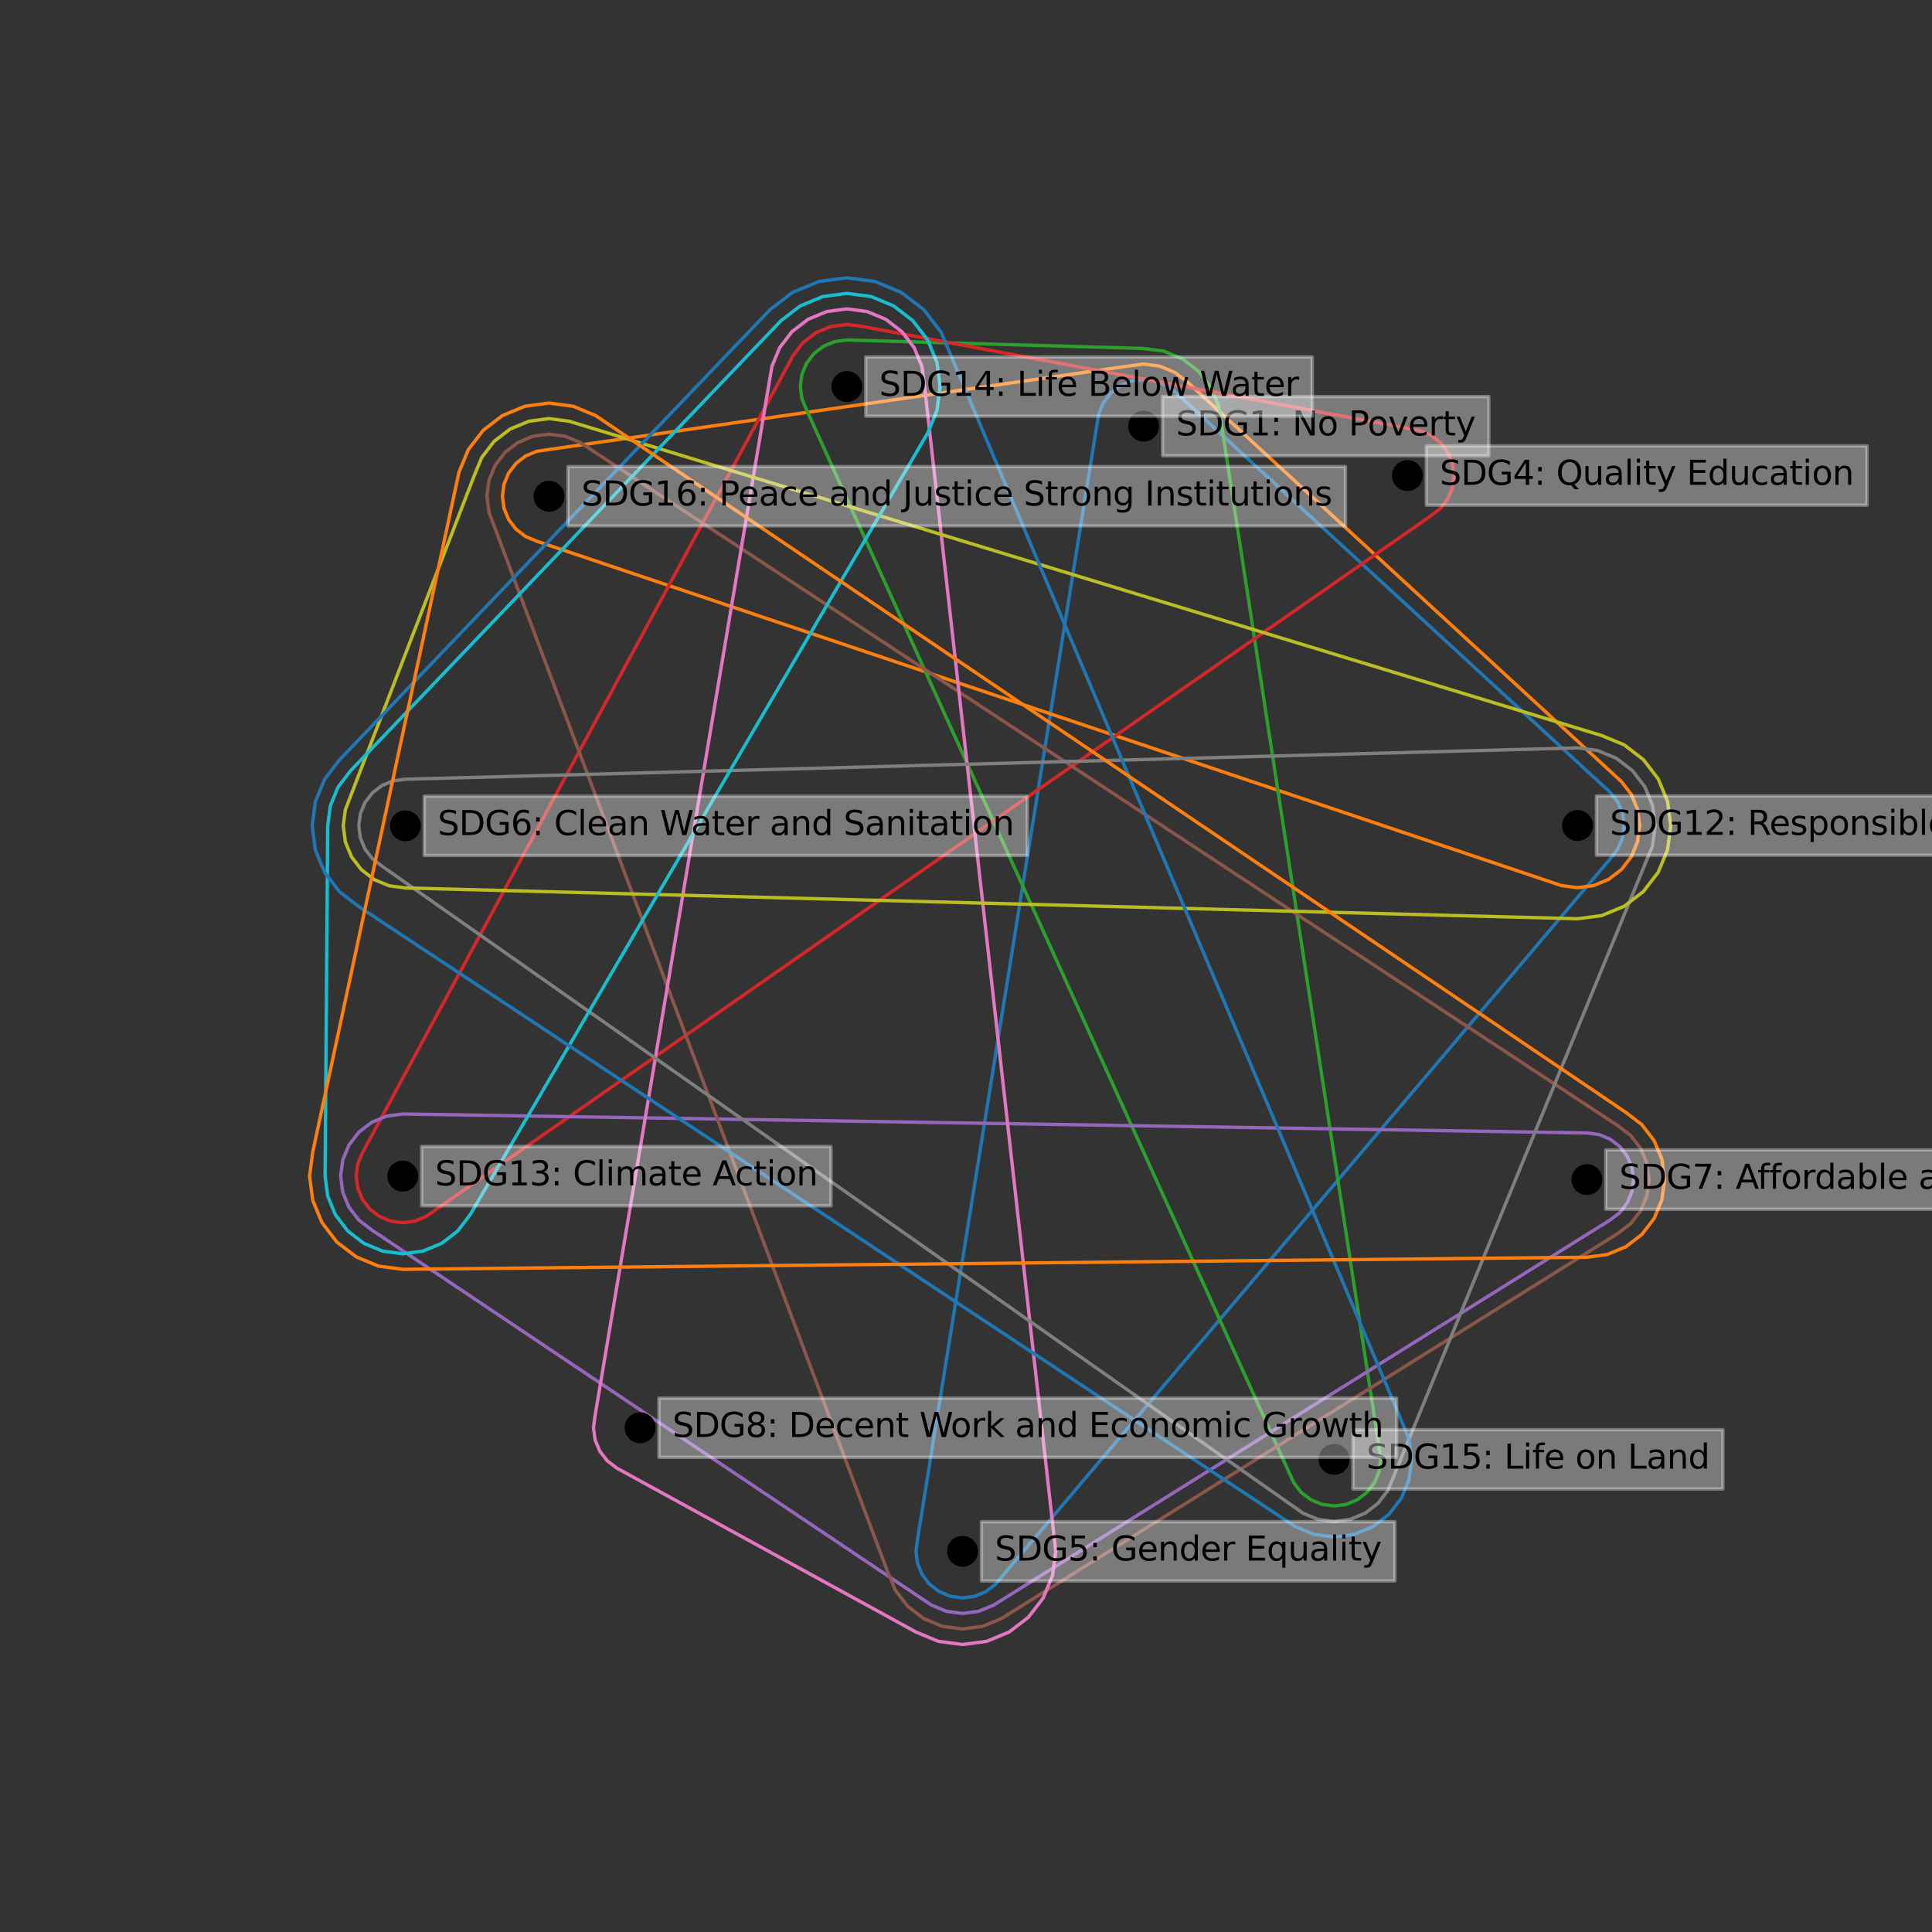 <?xml version="1.0" encoding="utf-8" standalone="no"?>
<!DOCTYPE svg PUBLIC "-//W3C//DTD SVG 1.1//EN"
  "http://www.w3.org/Graphics/SVG/1.1/DTD/svg11.dtd">
<svg xmlns:xlink="http://www.w3.org/1999/xlink" width="576pt" height="576pt" viewBox="0 0 576 576" xmlns="http://www.w3.org/2000/svg" version="1.1">
 <rect x="0" y="0" width="576" height="576" fill="#333333" stroke="none"/>
 <defs>
  <style type="text/css">*{stroke-linejoin: round; stroke-linecap: butt}</style>
 </defs>
 <g id="figure_1">
  <g id="patch_1">
   <path d="M 0 576 
L 576 576 
L 576 0 
L 0 0 
L 0 576 
z
" style="fill: none"/>
  </g>
  <g id="axes_1">
   <g id="PolyCollection_1">
    <path d="M 296.791 472.328 
L 480.147 255.956 
L 482.355 253.079 
L 483.743 249.728 
L 484.216 246.132 
L 483.743 242.536 
L 482.355 239.186 
L 480.147 236.309 
L 350.786 117.229 
L 347.908 115.021 
L 344.558 113.633 
L 340.962 113.16 
L 337.366 113.633 
L 334.016 115.021 
L 331.138 117.229 
L 328.93 120.106 
L 327.543 123.457 
L 273.548 458.909 
L 273.074 462.504 
L 273.548 466.1 
L 274.936 469.451 
L 277.143 472.328 
L 280.021 474.536 
L 283.371 475.924 
L 286.967 476.397 
L 290.563 475.924 
L 293.913 474.536 
L 296.791 472.328 
z
" clip-path="url(#p74430fd96c)" style="fill: none; stroke: #1f77b4"/>
    <path d="M 160.088 161.373 
L 465.529 264.025 
L 470.324 264.656 
L 475.118 264.025 
L 479.585 262.174 
L 483.422 259.23 
L 486.366 255.394 
L 488.216 250.926 
L 488.847 246.132 
L 488.216 241.338 
L 486.366 236.87 
L 483.422 233.034 
L 354.06 113.954 
L 350.224 111.01 
L 345.756 109.16 
L 340.962 108.529 
L 336.168 109.16 
L 160.088 134.534 
L 156.737 135.922 
L 153.86 138.13 
L 151.652 141.007 
L 150.264 144.358 
L 149.791 147.954 
L 150.264 151.55 
L 151.652 154.9 
L 153.86 157.777 
L 156.737 159.985 
L 160.088 161.373 
z
" clip-path="url(#p74430fd96c)" style="fill: none; stroke: #ff7f0e"/>
    <path d="M 363.328 121.06 
L 361.014 115.475 
L 357.335 110.68 
L 352.539 107 
L 346.955 104.687 
L 340.962 103.898 
L 252.495 101.354 
L 248.899 101.827 
L 245.549 103.215 
L 242.671 105.423 
L 240.464 108.3 
L 239.076 111.651 
L 238.602 115.247 
L 239.076 118.842 
L 240.464 122.193 
L 385.709 442.038 
L 387.916 444.915 
L 390.794 447.123 
L 394.144 448.511 
L 397.74 448.984 
L 401.336 448.511 
L 404.686 447.123 
L 407.564 444.915 
L 409.772 442.038 
L 411.159 438.687 
L 411.633 435.091 
L 411.159 431.496 
L 363.328 121.06 
z
" clip-path="url(#p74430fd96c)" style="fill: none; stroke: #2ca02c"/>
    <path d="M 127.023 362.677 
L 426.544 153.806 
L 429.422 151.599 
L 431.63 148.721 
L 433.017 145.371 
L 433.491 141.775 
L 433.017 138.179 
L 431.63 134.829 
L 429.422 131.951 
L 426.544 129.743 
L 423.194 128.356 
L 257.289 97.354 
L 252.495 96.723 
L 247.701 97.354 
L 243.233 99.205 
L 239.397 102.148 
L 236.453 105.985 
L 108.045 343.699 
L 106.657 347.049 
L 106.184 350.645 
L 106.657 354.241 
L 108.045 357.591 
L 110.253 360.469 
L 113.13 362.677 
L 116.481 364.064 
L 120.076 364.538 
L 123.672 364.064 
L 127.023 362.677 
z
" clip-path="url(#p74430fd96c)" style="fill: none; stroke: #d62728"/>
    <path d="M 473.117 337.779 
L 120.076 332.121 
L 115.282 332.753 
L 110.815 334.603 
L 106.978 337.547 
L 104.034 341.383 
L 102.184 345.851 
L 101.553 350.645 
L 102.184 355.439 
L 104.034 359.907 
L 106.978 363.743 
L 110.815 366.687 
L 277.705 478.546 
L 282.173 480.397 
L 286.967 481.028 
L 291.761 480.397 
L 296.229 478.546 
L 480.063 363.704 
L 482.941 361.496 
L 485.149 358.619 
L 486.536 355.268 
L 487.01 351.672 
L 486.536 348.076 
L 485.149 344.726 
L 482.941 341.849 
L 480.063 339.641 
L 476.713 338.253 
L 473.117 337.779 
z
" clip-path="url(#p74430fd96c)" style="fill: none; stroke: #9467bd"/>
    <path d="M 482.379 335.63 
L 172.945 131.912 
L 168.478 130.061 
L 163.684 129.43 
L 158.889 130.061 
L 154.422 131.912 
L 150.585 134.856 
L 147.642 138.692 
L 145.791 143.16 
L 145.16 147.954 
L 145.791 152.748 
L 264.601 468.497 
L 266.915 474.082 
L 270.594 478.877 
L 275.39 482.557 
L 280.974 484.87 
L 286.967 485.659 
L 292.96 484.87 
L 298.544 482.557 
L 482.379 367.714 
L 486.215 364.77 
L 489.159 360.934 
L 491.01 356.466 
L 491.641 351.672 
L 491.01 346.878 
L 489.159 342.41 
L 486.215 338.574 
L 482.379 335.63 
z
" clip-path="url(#p74430fd96c)" style="fill: none; stroke: #8c564b"/>
    <path d="M 177.413 422.067 
L 176.94 425.662 
L 177.413 429.258 
L 178.801 432.609 
L 181.009 435.486 
L 183.886 437.694 
L 273.074 486.567 
L 279.776 489.343 
L 286.967 490.29 
L 294.159 489.343 
L 300.86 486.567 
L 306.614 482.152 
L 311.03 476.397 
L 313.806 469.696 
L 314.753 462.504 
L 275.65 115.247 
L 274.861 109.254 
L 272.547 103.669 
L 268.868 98.874 
L 264.072 95.194 
L 258.488 92.881 
L 252.495 92.092 
L 246.502 92.881 
L 240.918 95.194 
L 236.122 98.874 
L 232.443 103.669 
L 230.129 109.254 
L 177.413 422.067 
z
" clip-path="url(#p74430fd96c)" style="fill: none; stroke: #e377c2"/>
    <path d="M 470.324 222.978 
L 120.855 232.312 
L 117.26 232.785 
L 113.909 234.173 
L 111.032 236.381 
L 108.824 239.258 
L 107.436 242.609 
L 106.963 246.205 
L 107.436 249.8 
L 108.824 253.151 
L 111.032 256.028 
L 113.909 258.236 
L 388.478 451.133 
L 392.946 452.984 
L 397.74 453.615 
L 402.534 452.984 
L 407.002 451.133 
L 410.838 448.189 
L 413.782 444.353 
L 415.633 439.886 
L 492.689 252.125 
L 493.478 246.132 
L 492.689 240.139 
L 490.376 234.555 
L 486.696 229.759 
L 481.901 226.08 
L 476.316 223.767 
L 470.324 222.978 
z
" clip-path="url(#p74430fd96c)" style="fill: none; stroke: #7f7f7f"/>
    <path d="M 120.855 264.728 
L 470.324 273.918 
L 477.515 272.971 
L 484.216 270.195 
L 489.971 265.779 
L 494.387 260.025 
L 497.162 253.324 
L 498.109 246.132 
L 497.162 238.941 
L 494.387 232.239 
L 489.971 226.485 
L 484.216 222.069 
L 477.515 219.293 
L 169.676 125.588 
L 163.684 124.799 
L 157.691 125.588 
L 152.106 127.901 
L 147.311 131.581 
L 143.631 136.377 
L 141.318 141.961 
L 102.963 241.41 
L 102.332 246.205 
L 102.963 250.999 
L 104.813 255.467 
L 107.757 259.303 
L 111.593 262.247 
L 116.061 264.097 
L 120.855 264.728 
z
" clip-path="url(#p74430fd96c)" style="fill: none; stroke: #bcbd22"/>
    <path d="M 97.701 246.205 
L 96.922 350.645 
L 97.711 356.638 
L 100.024 362.222 
L 103.704 367.018 
L 108.499 370.698 
L 114.084 373.011 
L 120.076 373.8 
L 126.069 373.011 
L 131.654 370.698 
L 136.449 367.018 
L 140.129 362.222 
L 276.558 129.139 
L 279.334 122.438 
L 280.28 115.247 
L 279.334 108.055 
L 276.558 101.354 
L 272.142 95.599 
L 266.388 91.184 
L 259.686 88.408 
L 252.495 87.461 
L 245.304 88.408 
L 238.602 91.184 
L 232.848 95.599 
L 104.483 229.832 
L 100.803 234.627 
L 98.49 240.212 
L 97.701 246.205 
z
" clip-path="url(#p74430fd96c)" style="fill: none; stroke: #17becf"/>
    <path d="M 106.963 270.268 
L 386.163 455.144 
L 391.747 457.457 
L 397.74 458.246 
L 403.733 457.457 
L 409.317 455.144 
L 414.113 451.464 
L 417.793 446.669 
L 420.106 441.084 
L 420.895 435.091 
L 420.106 429.098 
L 417.793 423.514 
L 280.568 99.038 
L 275.417 92.325 
L 268.703 87.173 
L 260.885 83.935 
L 252.495 82.83 
L 244.105 83.935 
L 236.287 87.173 
L 229.573 92.325 
L 101.208 226.557 
L 96.792 232.312 
L 94.017 239.013 
L 93.07 246.205 
L 94.017 253.396 
L 96.792 260.098 
L 101.208 265.852 
L 106.963 270.268 
z
" clip-path="url(#p74430fd96c)" style="fill: none; stroke: #1f77b4"/>
    <path d="M 120.076 378.431 
L 473.117 374.827 
L 479.11 374.038 
L 484.694 371.725 
L 489.49 368.045 
L 493.17 363.249 
L 495.483 357.665 
L 496.272 351.672 
L 495.483 345.679 
L 493.17 340.095 
L 489.49 335.299 
L 484.694 331.62 
L 177.576 123.891 
L 170.875 121.115 
L 163.684 120.168 
L 156.492 121.115 
L 149.791 123.891 
L 144.036 128.307 
L 139.621 134.061 
L 136.845 140.762 
L 93.238 343.454 
L 92.291 350.645 
L 93.238 357.837 
L 96.013 364.538 
L 100.429 370.292 
L 106.184 374.708 
L 112.885 377.484 
L 120.076 378.431 
z
" clip-path="url(#p74430fd96c)" style="fill: none; stroke: #ff7f0e"/>
   </g>
   <g id="PolyCollection_2">
    <path d="M 345.593 127.052 
L 345.435 125.854 
L 344.972 124.737 
L 344.236 123.778 
L 343.277 123.042 
L 342.16 122.579 
L 340.962 122.421 
L 339.763 122.579 
L 338.646 123.042 
L 337.687 123.778 
L 336.951 124.737 
L 336.489 125.854 
L 336.331 127.052 
L 336.489 128.251 
L 336.951 129.368 
L 337.687 130.327 
L 338.646 131.063 
L 339.763 131.526 
L 340.962 131.683 
L 342.16 131.526 
L 343.277 131.063 
L 344.236 130.327 
L 344.972 129.368 
L 345.435 128.251 
z
" clip-path="url(#p74430fd96c)"/>
    <path d="M 291.598 462.504 
L 291.44 461.306 
L 290.978 460.189 
L 290.242 459.23 
L 289.283 458.494 
L 288.166 458.031 
L 286.967 457.873 
L 285.769 458.031 
L 284.652 458.494 
L 283.693 459.23 
L 282.957 460.189 
L 282.494 461.306 
L 282.336 462.504 
L 282.494 463.703 
L 282.957 464.82 
L 283.693 465.779 
L 284.652 466.515 
L 285.769 466.977 
L 286.967 467.135 
L 288.166 466.977 
L 289.283 466.515 
L 290.242 465.779 
L 290.978 464.82 
L 291.44 463.703 
z
" clip-path="url(#p74430fd96c)"/>
    <path d="M 474.955 246.132 
L 474.797 244.934 
L 474.334 243.817 
L 473.598 242.858 
L 472.639 242.122 
L 471.522 241.659 
L 470.324 241.501 
L 469.125 241.659 
L 468.008 242.122 
L 467.049 242.858 
L 466.313 243.817 
L 465.85 244.934 
L 465.693 246.132 
L 465.85 247.331 
L 466.313 248.448 
L 467.049 249.407 
L 468.008 250.143 
L 469.125 250.605 
L 470.324 250.763 
L 471.522 250.605 
L 472.639 250.143 
L 473.598 249.407 
L 474.334 248.448 
L 474.797 247.331 
z
" clip-path="url(#p74430fd96c)"/>
    <path d="M 168.314 147.954 
L 168.157 146.755 
L 167.694 145.638 
L 166.958 144.679 
L 165.999 143.943 
L 164.882 143.481 
L 163.684 143.323 
L 162.485 143.481 
L 161.368 143.943 
L 160.409 144.679 
L 159.673 145.638 
L 159.21 146.755 
L 159.053 147.954 
L 159.21 149.152 
L 159.673 150.269 
L 160.409 151.228 
L 161.368 151.964 
L 162.485 152.427 
L 163.684 152.585 
L 164.882 152.427 
L 165.999 151.964 
L 166.958 151.228 
L 167.694 150.269 
L 168.157 149.152 
z
" clip-path="url(#p74430fd96c)"/>
    <path d="M 257.126 115.247 
L 256.968 114.048 
L 256.505 112.931 
L 255.77 111.972 
L 254.81 111.236 
L 253.694 110.773 
L 252.495 110.616 
L 251.296 110.773 
L 250.18 111.236 
L 249.22 111.972 
L 248.484 112.931 
L 248.022 114.048 
L 247.864 115.247 
L 248.022 116.445 
L 248.484 117.562 
L 249.22 118.521 
L 250.18 119.257 
L 251.296 119.72 
L 252.495 119.878 
L 253.694 119.72 
L 254.81 119.257 
L 255.77 118.521 
L 256.505 117.562 
L 256.968 116.445 
z
" clip-path="url(#p74430fd96c)"/>
    <path d="M 402.371 435.091 
L 402.213 433.893 
L 401.751 432.776 
L 401.015 431.817 
L 400.056 431.081 
L 398.939 430.618 
L 397.74 430.46 
L 396.542 430.618 
L 395.425 431.081 
L 394.466 431.817 
L 393.73 432.776 
L 393.267 433.893 
L 393.109 435.091 
L 393.267 436.29 
L 393.73 437.407 
L 394.466 438.366 
L 395.425 439.102 
L 396.542 439.564 
L 397.74 439.722 
L 398.939 439.564 
L 400.056 439.102 
L 401.015 438.366 
L 401.751 437.407 
L 402.213 436.29 
z
" clip-path="url(#p74430fd96c)"/>
    <path d="M 424.229 141.775 
L 424.071 140.576 
L 423.609 139.459 
L 422.873 138.5 
L 421.914 137.764 
L 420.797 137.302 
L 419.598 137.144 
L 418.4 137.302 
L 417.283 137.764 
L 416.324 138.5 
L 415.588 139.459 
L 415.125 140.576 
L 414.967 141.775 
L 415.125 142.973 
L 415.588 144.09 
L 416.324 145.049 
L 417.283 145.785 
L 418.4 146.248 
L 419.598 146.406 
L 420.797 146.248 
L 421.914 145.785 
L 422.873 145.049 
L 423.609 144.09 
L 424.071 142.973 
z
" clip-path="url(#p74430fd96c)"/>
    <path d="M 124.707 350.645 
L 124.55 349.447 
L 124.087 348.33 
L 123.351 347.371 
L 122.392 346.635 
L 121.275 346.172 
L 120.076 346.014 
L 118.878 346.172 
L 117.761 346.635 
L 116.802 347.371 
L 116.066 348.33 
L 115.603 349.447 
L 115.445 350.645 
L 115.603 351.844 
L 116.066 352.961 
L 116.802 353.92 
L 117.761 354.656 
L 118.878 355.118 
L 120.076 355.276 
L 121.275 355.118 
L 122.392 354.656 
L 123.351 353.92 
L 124.087 352.961 
L 124.55 351.844 
z
" clip-path="url(#p74430fd96c)"/>
    <path d="M 477.748 351.672 
L 477.59 350.474 
L 477.128 349.357 
L 476.392 348.398 
L 475.433 347.662 
L 474.316 347.199 
L 473.117 347.041 
L 471.919 347.199 
L 470.802 347.662 
L 469.843 348.398 
L 469.107 349.357 
L 468.644 350.474 
L 468.486 351.672 
L 468.644 352.871 
L 469.107 353.988 
L 469.843 354.947 
L 470.802 355.683 
L 471.919 356.145 
L 473.117 356.303 
L 474.316 356.145 
L 475.433 355.683 
L 476.392 354.947 
L 477.128 353.988 
L 477.59 352.871 
z
" clip-path="url(#p74430fd96c)"/>
    <path d="M 195.463 425.662 
L 195.306 424.464 
L 194.843 423.347 
L 194.107 422.388 
L 193.148 421.652 
L 192.031 421.189 
L 190.833 421.031 
L 189.634 421.189 
L 188.517 421.652 
L 187.558 422.388 
L 186.822 423.347 
L 186.359 424.464 
L 186.202 425.662 
L 186.359 426.861 
L 186.822 427.978 
L 187.558 428.937 
L 188.517 429.673 
L 189.634 430.135 
L 190.833 430.293 
L 192.031 430.135 
L 193.148 429.673 
L 194.107 428.937 
L 194.843 427.978 
L 195.306 426.861 
z
" clip-path="url(#p74430fd96c)"/>
    <path d="M 125.486 246.205 
L 125.328 245.006 
L 124.866 243.889 
L 124.13 242.93 
L 123.171 242.194 
L 122.054 241.732 
L 120.855 241.574 
L 119.657 241.732 
L 118.54 242.194 
L 117.581 242.93 
L 116.845 243.889 
L 116.382 245.006 
L 116.224 246.205 
L 116.382 247.403 
L 116.845 248.52 
L 117.581 249.479 
L 118.54 250.215 
L 119.657 250.678 
L 120.855 250.836 
L 122.054 250.678 
L 123.171 250.215 
L 124.13 249.479 
L 124.866 248.52 
L 125.328 247.403 
z
" clip-path="url(#p74430fd96c)"/>
   </g>
   <g id="text_1">
    <g id="patch_2">
     <path d="M 346.593 135.891 
L 443.885 135.891 
L 443.885 118.213 
L 346.593 118.213 
z
" style="fill: #ffffff; fill-opacity: 0.35; stroke: #ffffff; stroke-opacity: 0.35; stroke-linejoin: miter"/>
    </g>
    <!-- SDG1: No Poverty -->
    <g transform="translate(350.593 129.812)scale(0.1 -0.1)">
     <defs>
      <path id="DejaVuSans-53" d="M 3425 4513 
L 3425 3897 
Q 3066 4069 2747 4153 
Q 2428 4238 2131 4238 
Q 1616 4238 1336 4038 
Q 1056 3838 1056 3469 
Q 1056 3159 1242 3001 
Q 1428 2844 1947 2747 
L 2328 2669 
Q 3034 2534 3370 2195 
Q 3706 1856 3706 1288 
Q 3706 609 3251 259 
Q 2797 -91 1919 -91 
Q 1588 -91 1214 -16 
Q 841 59 441 206 
L 441 856 
Q 825 641 1194 531 
Q 1563 422 1919 422 
Q 2459 422 2753 634 
Q 3047 847 3047 1241 
Q 3047 1584 2836 1778 
Q 2625 1972 2144 2069 
L 1759 2144 
Q 1053 2284 737 2584 
Q 422 2884 422 3419 
Q 422 4038 858 4394 
Q 1294 4750 2059 4750 
Q 2388 4750 2728 4690 
Q 3069 4631 3425 4513 
z
" transform="scale(0.016)"/>
      <path id="DejaVuSans-44" d="M 1259 4147 
L 1259 519 
L 2022 519 
Q 2988 519 3436 956 
Q 3884 1394 3884 2338 
Q 3884 3275 3436 3711 
Q 2988 4147 2022 4147 
L 1259 4147 
z
M 628 4666 
L 1925 4666 
Q 3281 4666 3915 4102 
Q 4550 3538 4550 2338 
Q 4550 1131 3912 565 
Q 3275 0 1925 0 
L 628 0 
L 628 4666 
z
" transform="scale(0.016)"/>
      <path id="DejaVuSans-47" d="M 3809 666 
L 3809 1919 
L 2778 1919 
L 2778 2438 
L 4434 2438 
L 4434 434 
Q 4069 175 3628 42 
Q 3188 -91 2688 -91 
Q 1594 -91 976 548 
Q 359 1188 359 2328 
Q 359 3472 976 4111 
Q 1594 4750 2688 4750 
Q 3144 4750 3555 4637 
Q 3966 4525 4313 4306 
L 4313 3634 
Q 3963 3931 3569 4081 
Q 3175 4231 2741 4231 
Q 1884 4231 1454 3753 
Q 1025 3275 1025 2328 
Q 1025 1384 1454 906 
Q 1884 428 2741 428 
Q 3075 428 3337 486 
Q 3600 544 3809 666 
z
" transform="scale(0.016)"/>
      <path id="DejaVuSans-31" d="M 794 531 
L 1825 531 
L 1825 4091 
L 703 3866 
L 703 4441 
L 1819 4666 
L 2450 4666 
L 2450 531 
L 3481 531 
L 3481 0 
L 794 0 
L 794 531 
z
" transform="scale(0.016)"/>
      <path id="DejaVuSans-3a" d="M 750 794 
L 1409 794 
L 1409 0 
L 750 0 
L 750 794 
z
M 750 3309 
L 1409 3309 
L 1409 2516 
L 750 2516 
L 750 3309 
z
" transform="scale(0.016)"/>
      <path id="DejaVuSans-20" transform="scale(0.016)"/>
      <path id="DejaVuSans-4e" d="M 628 4666 
L 1478 4666 
L 3547 763 
L 3547 4666 
L 4159 4666 
L 4159 0 
L 3309 0 
L 1241 3903 
L 1241 0 
L 628 0 
L 628 4666 
z
" transform="scale(0.016)"/>
      <path id="DejaVuSans-6f" d="M 1959 3097 
Q 1497 3097 1228 2736 
Q 959 2375 959 1747 
Q 959 1119 1226 758 
Q 1494 397 1959 397 
Q 2419 397 2687 759 
Q 2956 1122 2956 1747 
Q 2956 2369 2687 2733 
Q 2419 3097 1959 3097 
z
M 1959 3584 
Q 2709 3584 3137 3096 
Q 3566 2609 3566 1747 
Q 3566 888 3137 398 
Q 2709 -91 1959 -91 
Q 1206 -91 779 398 
Q 353 888 353 1747 
Q 353 2609 779 3096 
Q 1206 3584 1959 3584 
z
" transform="scale(0.016)"/>
      <path id="DejaVuSans-50" d="M 1259 4147 
L 1259 2394 
L 2053 2394 
Q 2494 2394 2734 2622 
Q 2975 2850 2975 3272 
Q 2975 3691 2734 3919 
Q 2494 4147 2053 4147 
L 1259 4147 
z
M 628 4666 
L 2053 4666 
Q 2838 4666 3239 4311 
Q 3641 3956 3641 3272 
Q 3641 2581 3239 2228 
Q 2838 1875 2053 1875 
L 1259 1875 
L 1259 0 
L 628 0 
L 628 4666 
z
" transform="scale(0.016)"/>
      <path id="DejaVuSans-76" d="M 191 3500 
L 800 3500 
L 1894 563 
L 2988 3500 
L 3597 3500 
L 2284 0 
L 1503 0 
L 191 3500 
z
" transform="scale(0.016)"/>
      <path id="DejaVuSans-65" d="M 3597 1894 
L 3597 1613 
L 953 1613 
Q 991 1019 1311 708 
Q 1631 397 2203 397 
Q 2534 397 2845 478 
Q 3156 559 3463 722 
L 3463 178 
Q 3153 47 2828 -22 
Q 2503 -91 2169 -91 
Q 1331 -91 842 396 
Q 353 884 353 1716 
Q 353 2575 817 3079 
Q 1281 3584 2069 3584 
Q 2775 3584 3186 3129 
Q 3597 2675 3597 1894 
z
M 3022 2063 
Q 3016 2534 2758 2815 
Q 2500 3097 2075 3097 
Q 1594 3097 1305 2825 
Q 1016 2553 972 2059 
L 3022 2063 
z
" transform="scale(0.016)"/>
      <path id="DejaVuSans-72" d="M 2631 2963 
Q 2534 3019 2420 3045 
Q 2306 3072 2169 3072 
Q 1681 3072 1420 2755 
Q 1159 2438 1159 1844 
L 1159 0 
L 581 0 
L 581 3500 
L 1159 3500 
L 1159 2956 
Q 1341 3275 1631 3429 
Q 1922 3584 2338 3584 
Q 2397 3584 2469 3576 
Q 2541 3569 2628 3553 
L 2631 2963 
z
" transform="scale(0.016)"/>
      <path id="DejaVuSans-74" d="M 1172 4494 
L 1172 3500 
L 2356 3500 
L 2356 3053 
L 1172 3053 
L 1172 1153 
Q 1172 725 1289 603 
Q 1406 481 1766 481 
L 2356 481 
L 2356 0 
L 1766 0 
Q 1100 0 847 248 
Q 594 497 594 1153 
L 594 3053 
L 172 3053 
L 172 3500 
L 594 3500 
L 594 4494 
L 1172 4494 
z
" transform="scale(0.016)"/>
      <path id="DejaVuSans-79" d="M 2059 -325 
Q 1816 -950 1584 -1140 
Q 1353 -1331 966 -1331 
L 506 -1331 
L 506 -850 
L 844 -850 
Q 1081 -850 1212 -737 
Q 1344 -625 1503 -206 
L 1606 56 
L 191 3500 
L 800 3500 
L 1894 763 
L 2988 3500 
L 3597 3500 
L 2059 -325 
z
" transform="scale(0.016)"/>
     </defs>
     <use xlink:href="#DejaVuSans-53"/>
     <use xlink:href="#DejaVuSans-44" x="63.477"/>
     <use xlink:href="#DejaVuSans-47" x="140.479"/>
     <use xlink:href="#DejaVuSans-31" x="217.969"/>
     <use xlink:href="#DejaVuSans-3a" x="281.592"/>
     <use xlink:href="#DejaVuSans-20" x="315.283"/>
     <use xlink:href="#DejaVuSans-4e" x="347.07"/>
     <use xlink:href="#DejaVuSans-6f" x="421.875"/>
     <use xlink:href="#DejaVuSans-20" x="483.057"/>
     <use xlink:href="#DejaVuSans-50" x="514.844"/>
     <use xlink:href="#DejaVuSans-6f" x="571.521"/>
     <use xlink:href="#DejaVuSans-76" x="632.703"/>
     <use xlink:href="#DejaVuSans-65" x="691.883"/>
     <use xlink:href="#DejaVuSans-72" x="753.406"/>
     <use xlink:href="#DejaVuSans-74" x="794.52"/>
     <use xlink:href="#DejaVuSans-79" x="833.729"/>
    </g>
   </g>
   <g id="text_2">
    <g id="patch_3">
     <path d="M 292.598 471.343 
L 415.862 471.343 
L 415.862 453.665 
L 292.598 453.665 
z
" style="fill: #ffffff; fill-opacity: 0.35; stroke: #ffffff; stroke-opacity: 0.35; stroke-linejoin: miter"/>
    </g>
    <!-- SDG5: Gender Equality -->
    <g transform="translate(296.598 465.264)scale(0.1 -0.1)">
     <defs>
      <path id="DejaVuSans-35" d="M 691 4666 
L 3169 4666 
L 3169 4134 
L 1269 4134 
L 1269 2991 
Q 1406 3038 1543 3061 
Q 1681 3084 1819 3084 
Q 2600 3084 3056 2656 
Q 3513 2228 3513 1497 
Q 3513 744 3044 326 
Q 2575 -91 1722 -91 
Q 1428 -91 1123 -41 
Q 819 9 494 109 
L 494 744 
Q 775 591 1075 516 
Q 1375 441 1709 441 
Q 2250 441 2565 725 
Q 2881 1009 2881 1497 
Q 2881 1984 2565 2268 
Q 2250 2553 1709 2553 
Q 1456 2553 1204 2497 
Q 953 2441 691 2322 
L 691 4666 
z
" transform="scale(0.016)"/>
      <path id="DejaVuSans-6e" d="M 3513 2113 
L 3513 0 
L 2938 0 
L 2938 2094 
Q 2938 2591 2744 2837 
Q 2550 3084 2163 3084 
Q 1697 3084 1428 2787 
Q 1159 2491 1159 1978 
L 1159 0 
L 581 0 
L 581 3500 
L 1159 3500 
L 1159 2956 
Q 1366 3272 1645 3428 
Q 1925 3584 2291 3584 
Q 2894 3584 3203 3211 
Q 3513 2838 3513 2113 
z
" transform="scale(0.016)"/>
      <path id="DejaVuSans-64" d="M 2906 2969 
L 2906 4863 
L 3481 4863 
L 3481 0 
L 2906 0 
L 2906 525 
Q 2725 213 2448 61 
Q 2172 -91 1784 -91 
Q 1150 -91 751 415 
Q 353 922 353 1747 
Q 353 2572 751 3078 
Q 1150 3584 1784 3584 
Q 2172 3584 2448 3432 
Q 2725 3281 2906 2969 
z
M 947 1747 
Q 947 1113 1208 752 
Q 1469 391 1925 391 
Q 2381 391 2643 752 
Q 2906 1113 2906 1747 
Q 2906 2381 2643 2742 
Q 2381 3103 1925 3103 
Q 1469 3103 1208 2742 
Q 947 2381 947 1747 
z
" transform="scale(0.016)"/>
      <path id="DejaVuSans-45" d="M 628 4666 
L 3578 4666 
L 3578 4134 
L 1259 4134 
L 1259 2753 
L 3481 2753 
L 3481 2222 
L 1259 2222 
L 1259 531 
L 3634 531 
L 3634 0 
L 628 0 
L 628 4666 
z
" transform="scale(0.016)"/>
      <path id="DejaVuSans-71" d="M 947 1747 
Q 947 1113 1208 752 
Q 1469 391 1925 391 
Q 2381 391 2643 752 
Q 2906 1113 2906 1747 
Q 2906 2381 2643 2742 
Q 2381 3103 1925 3103 
Q 1469 3103 1208 2742 
Q 947 2381 947 1747 
z
M 2906 525 
Q 2725 213 2448 61 
Q 2172 -91 1784 -91 
Q 1150 -91 751 415 
Q 353 922 353 1747 
Q 353 2572 751 3078 
Q 1150 3584 1784 3584 
Q 2172 3584 2448 3432 
Q 2725 3281 2906 2969 
L 2906 3500 
L 3481 3500 
L 3481 -1331 
L 2906 -1331 
L 2906 525 
z
" transform="scale(0.016)"/>
      <path id="DejaVuSans-75" d="M 544 1381 
L 544 3500 
L 1119 3500 
L 1119 1403 
Q 1119 906 1312 657 
Q 1506 409 1894 409 
Q 2359 409 2629 706 
Q 2900 1003 2900 1516 
L 2900 3500 
L 3475 3500 
L 3475 0 
L 2900 0 
L 2900 538 
Q 2691 219 2414 64 
Q 2138 -91 1772 -91 
Q 1169 -91 856 284 
Q 544 659 544 1381 
z
M 1991 3584 
L 1991 3584 
z
" transform="scale(0.016)"/>
      <path id="DejaVuSans-61" d="M 2194 1759 
Q 1497 1759 1228 1600 
Q 959 1441 959 1056 
Q 959 750 1161 570 
Q 1363 391 1709 391 
Q 2188 391 2477 730 
Q 2766 1069 2766 1631 
L 2766 1759 
L 2194 1759 
z
M 3341 1997 
L 3341 0 
L 2766 0 
L 2766 531 
Q 2569 213 2275 61 
Q 1981 -91 1556 -91 
Q 1019 -91 701 211 
Q 384 513 384 1019 
Q 384 1609 779 1909 
Q 1175 2209 1959 2209 
L 2766 2209 
L 2766 2266 
Q 2766 2663 2505 2880 
Q 2244 3097 1772 3097 
Q 1472 3097 1187 3025 
Q 903 2953 641 2809 
L 641 3341 
Q 956 3463 1253 3523 
Q 1550 3584 1831 3584 
Q 2591 3584 2966 3190 
Q 3341 2797 3341 1997 
z
" transform="scale(0.016)"/>
      <path id="DejaVuSans-6c" d="M 603 4863 
L 1178 4863 
L 1178 0 
L 603 0 
L 603 4863 
z
" transform="scale(0.016)"/>
      <path id="DejaVuSans-69" d="M 603 3500 
L 1178 3500 
L 1178 0 
L 603 0 
L 603 3500 
z
M 603 4863 
L 1178 4863 
L 1178 4134 
L 603 4134 
L 603 4863 
z
" transform="scale(0.016)"/>
     </defs>
     <use xlink:href="#DejaVuSans-53"/>
     <use xlink:href="#DejaVuSans-44" x="63.477"/>
     <use xlink:href="#DejaVuSans-47" x="140.479"/>
     <use xlink:href="#DejaVuSans-35" x="217.969"/>
     <use xlink:href="#DejaVuSans-3a" x="281.592"/>
     <use xlink:href="#DejaVuSans-20" x="315.283"/>
     <use xlink:href="#DejaVuSans-47" x="347.07"/>
     <use xlink:href="#DejaVuSans-65" x="424.561"/>
     <use xlink:href="#DejaVuSans-6e" x="486.084"/>
     <use xlink:href="#DejaVuSans-64" x="549.463"/>
     <use xlink:href="#DejaVuSans-65" x="612.939"/>
     <use xlink:href="#DejaVuSans-72" x="674.463"/>
     <use xlink:href="#DejaVuSans-20" x="715.576"/>
     <use xlink:href="#DejaVuSans-45" x="747.363"/>
     <use xlink:href="#DejaVuSans-71" x="810.547"/>
     <use xlink:href="#DejaVuSans-75" x="874.023"/>
     <use xlink:href="#DejaVuSans-61" x="937.402"/>
     <use xlink:href="#DejaVuSans-6c" x="998.682"/>
     <use xlink:href="#DejaVuSans-69" x="1026.465"/>
     <use xlink:href="#DejaVuSans-74" x="1054.248"/>
     <use xlink:href="#DejaVuSans-79" x="1093.457"/>
    </g>
   </g>
   <g id="text_3">
    <g id="patch_4">
     <path d="M 475.955 254.971 
L 732.733 254.971 
L 732.733 237.293 
L 475.955 237.293 
z
" style="fill: #ffffff; fill-opacity: 0.35; stroke: #ffffff; stroke-opacity: 0.35; stroke-linejoin: miter"/>
    </g>
    <!-- SDG12: Responsible Consumption and Production -->
    <g transform="translate(479.955 248.892)scale(0.1 -0.1)">
     <defs>
      <path id="DejaVuSans-32" d="M 1228 531 
L 3431 531 
L 3431 0 
L 469 0 
L 469 531 
Q 828 903 1448 1529 
Q 2069 2156 2228 2338 
Q 2531 2678 2651 2914 
Q 2772 3150 2772 3378 
Q 2772 3750 2511 3984 
Q 2250 4219 1831 4219 
Q 1534 4219 1204 4116 
Q 875 4013 500 3803 
L 500 4441 
Q 881 4594 1212 4672 
Q 1544 4750 1819 4750 
Q 2544 4750 2975 4387 
Q 3406 4025 3406 3419 
Q 3406 3131 3298 2873 
Q 3191 2616 2906 2266 
Q 2828 2175 2409 1742 
Q 1991 1309 1228 531 
z
" transform="scale(0.016)"/>
      <path id="DejaVuSans-52" d="M 2841 2188 
Q 3044 2119 3236 1894 
Q 3428 1669 3622 1275 
L 4263 0 
L 3584 0 
L 2988 1197 
Q 2756 1666 2539 1819 
Q 2322 1972 1947 1972 
L 1259 1972 
L 1259 0 
L 628 0 
L 628 4666 
L 2053 4666 
Q 2853 4666 3247 4331 
Q 3641 3997 3641 3322 
Q 3641 2881 3436 2590 
Q 3231 2300 2841 2188 
z
M 1259 4147 
L 1259 2491 
L 2053 2491 
Q 2509 2491 2742 2702 
Q 2975 2913 2975 3322 
Q 2975 3731 2742 3939 
Q 2509 4147 2053 4147 
L 1259 4147 
z
" transform="scale(0.016)"/>
      <path id="DejaVuSans-73" d="M 2834 3397 
L 2834 2853 
Q 2591 2978 2328 3040 
Q 2066 3103 1784 3103 
Q 1356 3103 1142 2972 
Q 928 2841 928 2578 
Q 928 2378 1081 2264 
Q 1234 2150 1697 2047 
L 1894 2003 
Q 2506 1872 2764 1633 
Q 3022 1394 3022 966 
Q 3022 478 2636 193 
Q 2250 -91 1575 -91 
Q 1294 -91 989 -36 
Q 684 19 347 128 
L 347 722 
Q 666 556 975 473 
Q 1284 391 1588 391 
Q 1994 391 2212 530 
Q 2431 669 2431 922 
Q 2431 1156 2273 1281 
Q 2116 1406 1581 1522 
L 1381 1569 
Q 847 1681 609 1914 
Q 372 2147 372 2553 
Q 372 3047 722 3315 
Q 1072 3584 1716 3584 
Q 2034 3584 2315 3537 
Q 2597 3491 2834 3397 
z
" transform="scale(0.016)"/>
      <path id="DejaVuSans-70" d="M 1159 525 
L 1159 -1331 
L 581 -1331 
L 581 3500 
L 1159 3500 
L 1159 2969 
Q 1341 3281 1617 3432 
Q 1894 3584 2278 3584 
Q 2916 3584 3314 3078 
Q 3713 2572 3713 1747 
Q 3713 922 3314 415 
Q 2916 -91 2278 -91 
Q 1894 -91 1617 61 
Q 1341 213 1159 525 
z
M 3116 1747 
Q 3116 2381 2855 2742 
Q 2594 3103 2138 3103 
Q 1681 3103 1420 2742 
Q 1159 2381 1159 1747 
Q 1159 1113 1420 752 
Q 1681 391 2138 391 
Q 2594 391 2855 752 
Q 3116 1113 3116 1747 
z
" transform="scale(0.016)"/>
      <path id="DejaVuSans-62" d="M 3116 1747 
Q 3116 2381 2855 2742 
Q 2594 3103 2138 3103 
Q 1681 3103 1420 2742 
Q 1159 2381 1159 1747 
Q 1159 1113 1420 752 
Q 1681 391 2138 391 
Q 2594 391 2855 752 
Q 3116 1113 3116 1747 
z
M 1159 2969 
Q 1341 3281 1617 3432 
Q 1894 3584 2278 3584 
Q 2916 3584 3314 3078 
Q 3713 2572 3713 1747 
Q 3713 922 3314 415 
Q 2916 -91 2278 -91 
Q 1894 -91 1617 61 
Q 1341 213 1159 525 
L 1159 0 
L 581 0 
L 581 4863 
L 1159 4863 
L 1159 2969 
z
" transform="scale(0.016)"/>
      <path id="DejaVuSans-43" d="M 4122 4306 
L 4122 3641 
Q 3803 3938 3442 4084 
Q 3081 4231 2675 4231 
Q 1875 4231 1450 3742 
Q 1025 3253 1025 2328 
Q 1025 1406 1450 917 
Q 1875 428 2675 428 
Q 3081 428 3442 575 
Q 3803 722 4122 1019 
L 4122 359 
Q 3791 134 3420 21 
Q 3050 -91 2638 -91 
Q 1578 -91 968 557 
Q 359 1206 359 2328 
Q 359 3453 968 4101 
Q 1578 4750 2638 4750 
Q 3056 4750 3426 4639 
Q 3797 4528 4122 4306 
z
" transform="scale(0.016)"/>
      <path id="DejaVuSans-6d" d="M 3328 2828 
Q 3544 3216 3844 3400 
Q 4144 3584 4550 3584 
Q 5097 3584 5394 3201 
Q 5691 2819 5691 2113 
L 5691 0 
L 5113 0 
L 5113 2094 
Q 5113 2597 4934 2840 
Q 4756 3084 4391 3084 
Q 3944 3084 3684 2787 
Q 3425 2491 3425 1978 
L 3425 0 
L 2847 0 
L 2847 2094 
Q 2847 2600 2669 2842 
Q 2491 3084 2119 3084 
Q 1678 3084 1418 2786 
Q 1159 2488 1159 1978 
L 1159 0 
L 581 0 
L 581 3500 
L 1159 3500 
L 1159 2956 
Q 1356 3278 1631 3431 
Q 1906 3584 2284 3584 
Q 2666 3584 2933 3390 
Q 3200 3197 3328 2828 
z
" transform="scale(0.016)"/>
      <path id="DejaVuSans-63" d="M 3122 3366 
L 3122 2828 
Q 2878 2963 2633 3030 
Q 2388 3097 2138 3097 
Q 1578 3097 1268 2742 
Q 959 2388 959 1747 
Q 959 1106 1268 751 
Q 1578 397 2138 397 
Q 2388 397 2633 464 
Q 2878 531 3122 666 
L 3122 134 
Q 2881 22 2623 -34 
Q 2366 -91 2075 -91 
Q 1284 -91 818 406 
Q 353 903 353 1747 
Q 353 2603 823 3093 
Q 1294 3584 2113 3584 
Q 2378 3584 2631 3529 
Q 2884 3475 3122 3366 
z
" transform="scale(0.016)"/>
     </defs>
     <use xlink:href="#DejaVuSans-53"/>
     <use xlink:href="#DejaVuSans-44" x="63.477"/>
     <use xlink:href="#DejaVuSans-47" x="140.479"/>
     <use xlink:href="#DejaVuSans-31" x="217.969"/>
     <use xlink:href="#DejaVuSans-32" x="281.592"/>
     <use xlink:href="#DejaVuSans-3a" x="345.215"/>
     <use xlink:href="#DejaVuSans-20" x="378.906"/>
     <use xlink:href="#DejaVuSans-52" x="410.693"/>
     <use xlink:href="#DejaVuSans-65" x="475.676"/>
     <use xlink:href="#DejaVuSans-73" x="537.199"/>
     <use xlink:href="#DejaVuSans-70" x="589.299"/>
     <use xlink:href="#DejaVuSans-6f" x="652.775"/>
     <use xlink:href="#DejaVuSans-6e" x="713.957"/>
     <use xlink:href="#DejaVuSans-73" x="777.336"/>
     <use xlink:href="#DejaVuSans-69" x="829.436"/>
     <use xlink:href="#DejaVuSans-62" x="857.219"/>
     <use xlink:href="#DejaVuSans-6c" x="920.695"/>
     <use xlink:href="#DejaVuSans-65" x="948.479"/>
     <use xlink:href="#DejaVuSans-20" x="1010.002"/>
     <use xlink:href="#DejaVuSans-43" x="1041.789"/>
     <use xlink:href="#DejaVuSans-6f" x="1111.613"/>
     <use xlink:href="#DejaVuSans-6e" x="1172.795"/>
     <use xlink:href="#DejaVuSans-73" x="1236.174"/>
     <use xlink:href="#DejaVuSans-75" x="1288.273"/>
     <use xlink:href="#DejaVuSans-6d" x="1351.652"/>
     <use xlink:href="#DejaVuSans-70" x="1449.064"/>
     <use xlink:href="#DejaVuSans-74" x="1512.541"/>
     <use xlink:href="#DejaVuSans-69" x="1551.75"/>
     <use xlink:href="#DejaVuSans-6f" x="1579.533"/>
     <use xlink:href="#DejaVuSans-6e" x="1640.715"/>
     <use xlink:href="#DejaVuSans-20" x="1704.094"/>
     <use xlink:href="#DejaVuSans-61" x="1735.881"/>
     <use xlink:href="#DejaVuSans-6e" x="1797.16"/>
     <use xlink:href="#DejaVuSans-64" x="1860.539"/>
     <use xlink:href="#DejaVuSans-20" x="1924.016"/>
     <use xlink:href="#DejaVuSans-50" x="1955.803"/>
     <use xlink:href="#DejaVuSans-72" x="2014.355"/>
     <use xlink:href="#DejaVuSans-6f" x="2053.219"/>
     <use xlink:href="#DejaVuSans-64" x="2114.4"/>
     <use xlink:href="#DejaVuSans-75" x="2177.877"/>
     <use xlink:href="#DejaVuSans-63" x="2241.256"/>
     <use xlink:href="#DejaVuSans-74" x="2296.236"/>
     <use xlink:href="#DejaVuSans-69" x="2335.445"/>
     <use xlink:href="#DejaVuSans-6f" x="2363.229"/>
     <use xlink:href="#DejaVuSans-6e" x="2424.41"/>
    </g>
   </g>
   <g id="text_4">
    <g id="patch_5">
     <path d="M 169.314 156.793 
L 401.133 156.793 
L 401.133 139.115 
L 169.314 139.115 
z
" style="fill: #ffffff; fill-opacity: 0.35; stroke: #ffffff; stroke-opacity: 0.35; stroke-linejoin: miter"/>
    </g>
    <!-- SDG16: Peace and Justice Strong Institutions -->
    <g transform="translate(173.314 150.713)scale(0.1 -0.1)">
     <defs>
      <path id="DejaVuSans-36" d="M 2113 2584 
Q 1688 2584 1439 2293 
Q 1191 2003 1191 1497 
Q 1191 994 1439 701 
Q 1688 409 2113 409 
Q 2538 409 2786 701 
Q 3034 994 3034 1497 
Q 3034 2003 2786 2293 
Q 2538 2584 2113 2584 
z
M 3366 4563 
L 3366 3988 
Q 3128 4100 2886 4159 
Q 2644 4219 2406 4219 
Q 1781 4219 1451 3797 
Q 1122 3375 1075 2522 
Q 1259 2794 1537 2939 
Q 1816 3084 2150 3084 
Q 2853 3084 3261 2657 
Q 3669 2231 3669 1497 
Q 3669 778 3244 343 
Q 2819 -91 2113 -91 
Q 1303 -91 875 529 
Q 447 1150 447 2328 
Q 447 3434 972 4092 
Q 1497 4750 2381 4750 
Q 2619 4750 2861 4703 
Q 3103 4656 3366 4563 
z
" transform="scale(0.016)"/>
      <path id="DejaVuSans-4a" d="M 628 4666 
L 1259 4666 
L 1259 325 
Q 1259 -519 939 -900 
Q 619 -1281 -91 -1281 
L -331 -1281 
L -331 -750 
L -134 -750 
Q 284 -750 456 -515 
Q 628 -281 628 325 
L 628 4666 
z
" transform="scale(0.016)"/>
      <path id="DejaVuSans-67" d="M 2906 1791 
Q 2906 2416 2648 2759 
Q 2391 3103 1925 3103 
Q 1463 3103 1205 2759 
Q 947 2416 947 1791 
Q 947 1169 1205 825 
Q 1463 481 1925 481 
Q 2391 481 2648 825 
Q 2906 1169 2906 1791 
z
M 3481 434 
Q 3481 -459 3084 -895 
Q 2688 -1331 1869 -1331 
Q 1566 -1331 1297 -1286 
Q 1028 -1241 775 -1147 
L 775 -588 
Q 1028 -725 1275 -790 
Q 1522 -856 1778 -856 
Q 2344 -856 2625 -561 
Q 2906 -266 2906 331 
L 2906 616 
Q 2728 306 2450 153 
Q 2172 0 1784 0 
Q 1141 0 747 490 
Q 353 981 353 1791 
Q 353 2603 747 3093 
Q 1141 3584 1784 3584 
Q 2172 3584 2450 3431 
Q 2728 3278 2906 2969 
L 2906 3500 
L 3481 3500 
L 3481 434 
z
" transform="scale(0.016)"/>
      <path id="DejaVuSans-49" d="M 628 4666 
L 1259 4666 
L 1259 0 
L 628 0 
L 628 4666 
z
" transform="scale(0.016)"/>
     </defs>
     <use xlink:href="#DejaVuSans-53"/>
     <use xlink:href="#DejaVuSans-44" x="63.477"/>
     <use xlink:href="#DejaVuSans-47" x="140.479"/>
     <use xlink:href="#DejaVuSans-31" x="217.969"/>
     <use xlink:href="#DejaVuSans-36" x="281.592"/>
     <use xlink:href="#DejaVuSans-3a" x="345.215"/>
     <use xlink:href="#DejaVuSans-20" x="378.906"/>
     <use xlink:href="#DejaVuSans-50" x="410.693"/>
     <use xlink:href="#DejaVuSans-65" x="467.371"/>
     <use xlink:href="#DejaVuSans-61" x="528.895"/>
     <use xlink:href="#DejaVuSans-63" x="590.174"/>
     <use xlink:href="#DejaVuSans-65" x="645.154"/>
     <use xlink:href="#DejaVuSans-20" x="706.678"/>
     <use xlink:href="#DejaVuSans-61" x="738.465"/>
     <use xlink:href="#DejaVuSans-6e" x="799.744"/>
     <use xlink:href="#DejaVuSans-64" x="863.123"/>
     <use xlink:href="#DejaVuSans-20" x="926.6"/>
     <use xlink:href="#DejaVuSans-4a" x="958.387"/>
     <use xlink:href="#DejaVuSans-75" x="987.879"/>
     <use xlink:href="#DejaVuSans-73" x="1051.258"/>
     <use xlink:href="#DejaVuSans-74" x="1103.357"/>
     <use xlink:href="#DejaVuSans-69" x="1142.566"/>
     <use xlink:href="#DejaVuSans-63" x="1170.35"/>
     <use xlink:href="#DejaVuSans-65" x="1225.33"/>
     <use xlink:href="#DejaVuSans-20" x="1286.854"/>
     <use xlink:href="#DejaVuSans-53" x="1318.641"/>
     <use xlink:href="#DejaVuSans-74" x="1382.117"/>
     <use xlink:href="#DejaVuSans-72" x="1421.326"/>
     <use xlink:href="#DejaVuSans-6f" x="1460.189"/>
     <use xlink:href="#DejaVuSans-6e" x="1521.371"/>
     <use xlink:href="#DejaVuSans-67" x="1584.75"/>
     <use xlink:href="#DejaVuSans-20" x="1648.227"/>
     <use xlink:href="#DejaVuSans-49" x="1680.014"/>
     <use xlink:href="#DejaVuSans-6e" x="1709.506"/>
     <use xlink:href="#DejaVuSans-73" x="1772.885"/>
     <use xlink:href="#DejaVuSans-74" x="1824.984"/>
     <use xlink:href="#DejaVuSans-69" x="1864.193"/>
     <use xlink:href="#DejaVuSans-74" x="1891.977"/>
     <use xlink:href="#DejaVuSans-75" x="1931.186"/>
     <use xlink:href="#DejaVuSans-74" x="1994.564"/>
     <use xlink:href="#DejaVuSans-69" x="2033.773"/>
     <use xlink:href="#DejaVuSans-6f" x="2061.557"/>
     <use xlink:href="#DejaVuSans-6e" x="2122.738"/>
     <use xlink:href="#DejaVuSans-73" x="2186.117"/>
    </g>
   </g>
   <g id="text_5">
    <g id="patch_6">
     <path d="M 258.126 124.086 
L 391.226 124.086 
L 391.226 106.408 
L 258.126 106.408 
z
" style="fill: #ffffff; fill-opacity: 0.35; stroke: #ffffff; stroke-opacity: 0.35; stroke-linejoin: miter"/>
    </g>
    <!-- SDG14: Life Below Water -->
    <g transform="translate(262.126 118.006)scale(0.1 -0.1)">
     <defs>
      <path id="DejaVuSans-34" d="M 2419 4116 
L 825 1625 
L 2419 1625 
L 2419 4116 
z
M 2253 4666 
L 3047 4666 
L 3047 1625 
L 3713 1625 
L 3713 1100 
L 3047 1100 
L 3047 0 
L 2419 0 
L 2419 1100 
L 313 1100 
L 313 1709 
L 2253 4666 
z
" transform="scale(0.016)"/>
      <path id="DejaVuSans-4c" d="M 628 4666 
L 1259 4666 
L 1259 531 
L 3531 531 
L 3531 0 
L 628 0 
L 628 4666 
z
" transform="scale(0.016)"/>
      <path id="DejaVuSans-66" d="M 2375 4863 
L 2375 4384 
L 1825 4384 
Q 1516 4384 1395 4259 
Q 1275 4134 1275 3809 
L 1275 3500 
L 2222 3500 
L 2222 3053 
L 1275 3053 
L 1275 0 
L 697 0 
L 697 3053 
L 147 3053 
L 147 3500 
L 697 3500 
L 697 3744 
Q 697 4328 969 4595 
Q 1241 4863 1831 4863 
L 2375 4863 
z
" transform="scale(0.016)"/>
      <path id="DejaVuSans-42" d="M 1259 2228 
L 1259 519 
L 2272 519 
Q 2781 519 3026 730 
Q 3272 941 3272 1375 
Q 3272 1813 3026 2020 
Q 2781 2228 2272 2228 
L 1259 2228 
z
M 1259 4147 
L 1259 2741 
L 2194 2741 
Q 2656 2741 2882 2914 
Q 3109 3088 3109 3444 
Q 3109 3797 2882 3972 
Q 2656 4147 2194 4147 
L 1259 4147 
z
M 628 4666 
L 2241 4666 
Q 2963 4666 3353 4366 
Q 3744 4066 3744 3513 
Q 3744 3084 3544 2831 
Q 3344 2578 2956 2516 
Q 3422 2416 3680 2098 
Q 3938 1781 3938 1306 
Q 3938 681 3513 340 
Q 3088 0 2303 0 
L 628 0 
L 628 4666 
z
" transform="scale(0.016)"/>
      <path id="DejaVuSans-77" d="M 269 3500 
L 844 3500 
L 1563 769 
L 2278 3500 
L 2956 3500 
L 3675 769 
L 4391 3500 
L 4966 3500 
L 4050 0 
L 3372 0 
L 2619 2869 
L 1863 0 
L 1184 0 
L 269 3500 
z
" transform="scale(0.016)"/>
      <path id="DejaVuSans-57" d="M 213 4666 
L 850 4666 
L 1831 722 
L 2809 4666 
L 3519 4666 
L 4500 722 
L 5478 4666 
L 6119 4666 
L 4947 0 
L 4153 0 
L 3169 4050 
L 2175 0 
L 1381 0 
L 213 4666 
z
" transform="scale(0.016)"/>
     </defs>
     <use xlink:href="#DejaVuSans-53"/>
     <use xlink:href="#DejaVuSans-44" x="63.477"/>
     <use xlink:href="#DejaVuSans-47" x="140.479"/>
     <use xlink:href="#DejaVuSans-31" x="217.969"/>
     <use xlink:href="#DejaVuSans-34" x="281.592"/>
     <use xlink:href="#DejaVuSans-3a" x="345.215"/>
     <use xlink:href="#DejaVuSans-20" x="378.906"/>
     <use xlink:href="#DejaVuSans-4c" x="410.693"/>
     <use xlink:href="#DejaVuSans-69" x="466.406"/>
     <use xlink:href="#DejaVuSans-66" x="494.189"/>
     <use xlink:href="#DejaVuSans-65" x="529.395"/>
     <use xlink:href="#DejaVuSans-20" x="590.918"/>
     <use xlink:href="#DejaVuSans-42" x="622.705"/>
     <use xlink:href="#DejaVuSans-65" x="691.309"/>
     <use xlink:href="#DejaVuSans-6c" x="752.832"/>
     <use xlink:href="#DejaVuSans-6f" x="780.615"/>
     <use xlink:href="#DejaVuSans-77" x="841.797"/>
     <use xlink:href="#DejaVuSans-20" x="923.584"/>
     <use xlink:href="#DejaVuSans-57" x="955.371"/>
     <use xlink:href="#DejaVuSans-61" x="1047.873"/>
     <use xlink:href="#DejaVuSans-74" x="1109.152"/>
     <use xlink:href="#DejaVuSans-65" x="1148.361"/>
     <use xlink:href="#DejaVuSans-72" x="1209.885"/>
    </g>
   </g>
   <g id="text_6">
    <g id="patch_7">
     <path d="M 403.371 443.93 
L 513.662 443.93 
L 513.662 426.252 
L 403.371 426.252 
z
" style="fill: #ffffff; fill-opacity: 0.35; stroke: #ffffff; stroke-opacity: 0.35; stroke-linejoin: miter"/>
    </g>
    <!-- SDG15: Life on Land -->
    <g transform="translate(407.371 437.851)scale(0.1 -0.1)">
     <use xlink:href="#DejaVuSans-53"/>
     <use xlink:href="#DejaVuSans-44" x="63.477"/>
     <use xlink:href="#DejaVuSans-47" x="140.479"/>
     <use xlink:href="#DejaVuSans-31" x="217.969"/>
     <use xlink:href="#DejaVuSans-35" x="281.592"/>
     <use xlink:href="#DejaVuSans-3a" x="345.215"/>
     <use xlink:href="#DejaVuSans-20" x="378.906"/>
     <use xlink:href="#DejaVuSans-4c" x="410.693"/>
     <use xlink:href="#DejaVuSans-69" x="466.406"/>
     <use xlink:href="#DejaVuSans-66" x="494.189"/>
     <use xlink:href="#DejaVuSans-65" x="529.395"/>
     <use xlink:href="#DejaVuSans-20" x="590.918"/>
     <use xlink:href="#DejaVuSans-6f" x="622.705"/>
     <use xlink:href="#DejaVuSans-6e" x="683.887"/>
     <use xlink:href="#DejaVuSans-20" x="747.266"/>
     <use xlink:href="#DejaVuSans-4c" x="779.053"/>
     <use xlink:href="#DejaVuSans-61" x="834.766"/>
     <use xlink:href="#DejaVuSans-6e" x="896.045"/>
     <use xlink:href="#DejaVuSans-64" x="959.424"/>
    </g>
   </g>
   <g id="text_7">
    <g id="patch_8">
     <path d="M 425.229 150.614 
L 556.632 150.614 
L 556.632 132.936 
L 425.229 132.936 
z
" style="fill: #ffffff; fill-opacity: 0.35; stroke: #ffffff; stroke-opacity: 0.35; stroke-linejoin: miter"/>
    </g>
    <!-- SDG4: Quality Education -->
    <g transform="translate(429.229 144.534)scale(0.1 -0.1)">
     <defs>
      <path id="DejaVuSans-51" d="M 2522 4238 
Q 1834 4238 1429 3725 
Q 1025 3213 1025 2328 
Q 1025 1447 1429 934 
Q 1834 422 2522 422 
Q 3209 422 3611 934 
Q 4013 1447 4013 2328 
Q 4013 3213 3611 3725 
Q 3209 4238 2522 4238 
z
M 3406 84 
L 4238 -825 
L 3475 -825 
L 2784 -78 
Q 2681 -84 2626 -87 
Q 2572 -91 2522 -91 
Q 1538 -91 948 567 
Q 359 1225 359 2328 
Q 359 3434 948 4092 
Q 1538 4750 2522 4750 
Q 3503 4750 4090 4092 
Q 4678 3434 4678 2328 
Q 4678 1516 4351 937 
Q 4025 359 3406 84 
z
" transform="scale(0.016)"/>
     </defs>
     <use xlink:href="#DejaVuSans-53"/>
     <use xlink:href="#DejaVuSans-44" x="63.477"/>
     <use xlink:href="#DejaVuSans-47" x="140.479"/>
     <use xlink:href="#DejaVuSans-34" x="217.969"/>
     <use xlink:href="#DejaVuSans-3a" x="281.592"/>
     <use xlink:href="#DejaVuSans-20" x="315.283"/>
     <use xlink:href="#DejaVuSans-51" x="347.07"/>
     <use xlink:href="#DejaVuSans-75" x="425.781"/>
     <use xlink:href="#DejaVuSans-61" x="489.16"/>
     <use xlink:href="#DejaVuSans-6c" x="550.439"/>
     <use xlink:href="#DejaVuSans-69" x="578.223"/>
     <use xlink:href="#DejaVuSans-74" x="606.006"/>
     <use xlink:href="#DejaVuSans-79" x="645.215"/>
     <use xlink:href="#DejaVuSans-20" x="704.395"/>
     <use xlink:href="#DejaVuSans-45" x="736.182"/>
     <use xlink:href="#DejaVuSans-64" x="799.365"/>
     <use xlink:href="#DejaVuSans-75" x="862.842"/>
     <use xlink:href="#DejaVuSans-63" x="926.221"/>
     <use xlink:href="#DejaVuSans-61" x="981.201"/>
     <use xlink:href="#DejaVuSans-74" x="1042.48"/>
     <use xlink:href="#DejaVuSans-69" x="1081.689"/>
     <use xlink:href="#DejaVuSans-6f" x="1109.473"/>
     <use xlink:href="#DejaVuSans-6e" x="1170.654"/>
    </g>
   </g>
   <g id="text_8">
    <g id="patch_9">
     <path d="M 125.707 359.484 
L 247.754 359.484 
L 247.754 341.806 
L 125.707 341.806 
z
" style="fill: #ffffff; fill-opacity: 0.35; stroke: #ffffff; stroke-opacity: 0.35; stroke-linejoin: miter"/>
    </g>
    <!-- SDG13: Climate Action -->
    <g transform="translate(129.707 353.404)scale(0.1 -0.1)">
     <defs>
      <path id="DejaVuSans-33" d="M 2597 2516 
Q 3050 2419 3304 2112 
Q 3559 1806 3559 1356 
Q 3559 666 3084 287 
Q 2609 -91 1734 -91 
Q 1441 -91 1130 -33 
Q 819 25 488 141 
L 488 750 
Q 750 597 1062 519 
Q 1375 441 1716 441 
Q 2309 441 2620 675 
Q 2931 909 2931 1356 
Q 2931 1769 2642 2001 
Q 2353 2234 1838 2234 
L 1294 2234 
L 1294 2753 
L 1863 2753 
Q 2328 2753 2575 2939 
Q 2822 3125 2822 3475 
Q 2822 3834 2567 4026 
Q 2313 4219 1838 4219 
Q 1578 4219 1281 4162 
Q 984 4106 628 3988 
L 628 4550 
Q 988 4650 1302 4700 
Q 1616 4750 1894 4750 
Q 2613 4750 3031 4423 
Q 3450 4097 3450 3541 
Q 3450 3153 3228 2886 
Q 3006 2619 2597 2516 
z
" transform="scale(0.016)"/>
      <path id="DejaVuSans-41" d="M 2188 4044 
L 1331 1722 
L 3047 1722 
L 2188 4044 
z
M 1831 4666 
L 2547 4666 
L 4325 0 
L 3669 0 
L 3244 1197 
L 1141 1197 
L 716 0 
L 50 0 
L 1831 4666 
z
" transform="scale(0.016)"/>
     </defs>
     <use xlink:href="#DejaVuSans-53"/>
     <use xlink:href="#DejaVuSans-44" x="63.477"/>
     <use xlink:href="#DejaVuSans-47" x="140.479"/>
     <use xlink:href="#DejaVuSans-31" x="217.969"/>
     <use xlink:href="#DejaVuSans-33" x="281.592"/>
     <use xlink:href="#DejaVuSans-3a" x="345.215"/>
     <use xlink:href="#DejaVuSans-20" x="378.906"/>
     <use xlink:href="#DejaVuSans-43" x="410.693"/>
     <use xlink:href="#DejaVuSans-6c" x="480.518"/>
     <use xlink:href="#DejaVuSans-69" x="508.301"/>
     <use xlink:href="#DejaVuSans-6d" x="536.084"/>
     <use xlink:href="#DejaVuSans-61" x="633.496"/>
     <use xlink:href="#DejaVuSans-74" x="694.775"/>
     <use xlink:href="#DejaVuSans-65" x="733.984"/>
     <use xlink:href="#DejaVuSans-20" x="795.508"/>
     <use xlink:href="#DejaVuSans-41" x="827.295"/>
     <use xlink:href="#DejaVuSans-63" x="893.953"/>
     <use xlink:href="#DejaVuSans-74" x="948.934"/>
     <use xlink:href="#DejaVuSans-69" x="988.143"/>
     <use xlink:href="#DejaVuSans-6f" x="1015.926"/>
     <use xlink:href="#DejaVuSans-6e" x="1077.107"/>
    </g>
   </g>
   <g id="text_9">
    <g id="patch_10">
     <path d="M 478.748 360.511 
L 664.525 360.511 
L 664.525 342.833 
L 478.748 342.833 
z
" style="fill: #ffffff; fill-opacity: 0.35; stroke: #ffffff; stroke-opacity: 0.35; stroke-linejoin: miter"/>
    </g>
    <!-- SDG7: Affordable and Clean Energy -->
    <g transform="translate(482.748 354.432)scale(0.1 -0.1)">
     <defs>
      <path id="DejaVuSans-37" d="M 525 4666 
L 3525 4666 
L 3525 4397 
L 1831 0 
L 1172 0 
L 2766 4134 
L 525 4134 
L 525 4666 
z
" transform="scale(0.016)"/>
     </defs>
     <use xlink:href="#DejaVuSans-53"/>
     <use xlink:href="#DejaVuSans-44" x="63.477"/>
     <use xlink:href="#DejaVuSans-47" x="140.479"/>
     <use xlink:href="#DejaVuSans-37" x="217.969"/>
     <use xlink:href="#DejaVuSans-3a" x="281.592"/>
     <use xlink:href="#DejaVuSans-20" x="315.283"/>
     <use xlink:href="#DejaVuSans-41" x="347.07"/>
     <use xlink:href="#DejaVuSans-66" x="411.854"/>
     <use xlink:href="#DejaVuSans-66" x="447.059"/>
     <use xlink:href="#DejaVuSans-6f" x="482.264"/>
     <use xlink:href="#DejaVuSans-72" x="543.445"/>
     <use xlink:href="#DejaVuSans-64" x="582.809"/>
     <use xlink:href="#DejaVuSans-61" x="646.285"/>
     <use xlink:href="#DejaVuSans-62" x="707.564"/>
     <use xlink:href="#DejaVuSans-6c" x="771.041"/>
     <use xlink:href="#DejaVuSans-65" x="798.824"/>
     <use xlink:href="#DejaVuSans-20" x="860.348"/>
     <use xlink:href="#DejaVuSans-61" x="892.135"/>
     <use xlink:href="#DejaVuSans-6e" x="953.414"/>
     <use xlink:href="#DejaVuSans-64" x="1016.793"/>
     <use xlink:href="#DejaVuSans-20" x="1080.27"/>
     <use xlink:href="#DejaVuSans-43" x="1112.057"/>
     <use xlink:href="#DejaVuSans-6c" x="1181.881"/>
     <use xlink:href="#DejaVuSans-65" x="1209.664"/>
     <use xlink:href="#DejaVuSans-61" x="1271.188"/>
     <use xlink:href="#DejaVuSans-6e" x="1332.467"/>
     <use xlink:href="#DejaVuSans-20" x="1395.846"/>
     <use xlink:href="#DejaVuSans-45" x="1427.633"/>
     <use xlink:href="#DejaVuSans-6e" x="1490.816"/>
     <use xlink:href="#DejaVuSans-65" x="1554.195"/>
     <use xlink:href="#DejaVuSans-72" x="1615.719"/>
     <use xlink:href="#DejaVuSans-67" x="1655.082"/>
     <use xlink:href="#DejaVuSans-79" x="1718.559"/>
    </g>
   </g>
   <g id="text_10">
    <g id="patch_11">
     <path d="M 196.463 434.501 
L 416.378 434.501 
L 416.378 416.823 
L 196.463 416.823 
z
" style="fill: #ffffff; fill-opacity: 0.35; stroke: #ffffff; stroke-opacity: 0.35; stroke-linejoin: miter"/>
    </g>
    <!-- SDG8: Decent Work and Economic Growth -->
    <g transform="translate(200.463 428.422)scale(0.1 -0.1)">
     <defs>
      <path id="DejaVuSans-38" d="M 2034 2216 
Q 1584 2216 1326 1975 
Q 1069 1734 1069 1313 
Q 1069 891 1326 650 
Q 1584 409 2034 409 
Q 2484 409 2743 651 
Q 3003 894 3003 1313 
Q 3003 1734 2745 1975 
Q 2488 2216 2034 2216 
z
M 1403 2484 
Q 997 2584 770 2862 
Q 544 3141 544 3541 
Q 544 4100 942 4425 
Q 1341 4750 2034 4750 
Q 2731 4750 3128 4425 
Q 3525 4100 3525 3541 
Q 3525 3141 3298 2862 
Q 3072 2584 2669 2484 
Q 3125 2378 3379 2068 
Q 3634 1759 3634 1313 
Q 3634 634 3220 271 
Q 2806 -91 2034 -91 
Q 1263 -91 848 271 
Q 434 634 434 1313 
Q 434 1759 690 2068 
Q 947 2378 1403 2484 
z
M 1172 3481 
Q 1172 3119 1398 2916 
Q 1625 2713 2034 2713 
Q 2441 2713 2670 2916 
Q 2900 3119 2900 3481 
Q 2900 3844 2670 4047 
Q 2441 4250 2034 4250 
Q 1625 4250 1398 4047 
Q 1172 3844 1172 3481 
z
" transform="scale(0.016)"/>
      <path id="DejaVuSans-6b" d="M 581 4863 
L 1159 4863 
L 1159 1991 
L 2875 3500 
L 3609 3500 
L 1753 1863 
L 3688 0 
L 2938 0 
L 1159 1709 
L 1159 0 
L 581 0 
L 581 4863 
z
" transform="scale(0.016)"/>
      <path id="DejaVuSans-68" d="M 3513 2113 
L 3513 0 
L 2938 0 
L 2938 2094 
Q 2938 2591 2744 2837 
Q 2550 3084 2163 3084 
Q 1697 3084 1428 2787 
Q 1159 2491 1159 1978 
L 1159 0 
L 581 0 
L 581 4863 
L 1159 4863 
L 1159 2956 
Q 1366 3272 1645 3428 
Q 1925 3584 2291 3584 
Q 2894 3584 3203 3211 
Q 3513 2838 3513 2113 
z
" transform="scale(0.016)"/>
     </defs>
     <use xlink:href="#DejaVuSans-53"/>
     <use xlink:href="#DejaVuSans-44" x="63.477"/>
     <use xlink:href="#DejaVuSans-47" x="140.479"/>
     <use xlink:href="#DejaVuSans-38" x="217.969"/>
     <use xlink:href="#DejaVuSans-3a" x="281.592"/>
     <use xlink:href="#DejaVuSans-20" x="315.283"/>
     <use xlink:href="#DejaVuSans-44" x="347.07"/>
     <use xlink:href="#DejaVuSans-65" x="424.072"/>
     <use xlink:href="#DejaVuSans-63" x="485.596"/>
     <use xlink:href="#DejaVuSans-65" x="540.576"/>
     <use xlink:href="#DejaVuSans-6e" x="602.1"/>
     <use xlink:href="#DejaVuSans-74" x="665.479"/>
     <use xlink:href="#DejaVuSans-20" x="704.688"/>
     <use xlink:href="#DejaVuSans-57" x="736.475"/>
     <use xlink:href="#DejaVuSans-6f" x="829.477"/>
     <use xlink:href="#DejaVuSans-72" x="890.658"/>
     <use xlink:href="#DejaVuSans-6b" x="931.771"/>
     <use xlink:href="#DejaVuSans-20" x="989.682"/>
     <use xlink:href="#DejaVuSans-61" x="1021.469"/>
     <use xlink:href="#DejaVuSans-6e" x="1082.748"/>
     <use xlink:href="#DejaVuSans-64" x="1146.127"/>
     <use xlink:href="#DejaVuSans-20" x="1209.604"/>
     <use xlink:href="#DejaVuSans-45" x="1241.391"/>
     <use xlink:href="#DejaVuSans-63" x="1304.574"/>
     <use xlink:href="#DejaVuSans-6f" x="1359.555"/>
     <use xlink:href="#DejaVuSans-6e" x="1420.736"/>
     <use xlink:href="#DejaVuSans-6f" x="1484.115"/>
     <use xlink:href="#DejaVuSans-6d" x="1545.297"/>
     <use xlink:href="#DejaVuSans-69" x="1642.709"/>
     <use xlink:href="#DejaVuSans-63" x="1670.492"/>
     <use xlink:href="#DejaVuSans-20" x="1725.473"/>
     <use xlink:href="#DejaVuSans-47" x="1757.26"/>
     <use xlink:href="#DejaVuSans-72" x="1834.75"/>
     <use xlink:href="#DejaVuSans-6f" x="1873.613"/>
     <use xlink:href="#DejaVuSans-77" x="1934.795"/>
     <use xlink:href="#DejaVuSans-74" x="2016.582"/>
     <use xlink:href="#DejaVuSans-68" x="2055.791"/>
    </g>
   </g>
   <g id="text_11">
    <g id="patch_12">
     <path d="M 126.486 255.044 
L 306.278 255.044 
L 306.278 237.366 
L 126.486 237.366 
z
" style="fill: #ffffff; fill-opacity: 0.35; stroke: #ffffff; stroke-opacity: 0.35; stroke-linejoin: miter"/>
    </g>
    <!-- SDG6: Clean Water and Sanitation -->
    <g transform="translate(130.486 248.964)scale(0.1 -0.1)">
     <use xlink:href="#DejaVuSans-53"/>
     <use xlink:href="#DejaVuSans-44" x="63.477"/>
     <use xlink:href="#DejaVuSans-47" x="140.479"/>
     <use xlink:href="#DejaVuSans-36" x="217.969"/>
     <use xlink:href="#DejaVuSans-3a" x="281.592"/>
     <use xlink:href="#DejaVuSans-20" x="315.283"/>
     <use xlink:href="#DejaVuSans-43" x="347.07"/>
     <use xlink:href="#DejaVuSans-6c" x="416.895"/>
     <use xlink:href="#DejaVuSans-65" x="444.678"/>
     <use xlink:href="#DejaVuSans-61" x="506.201"/>
     <use xlink:href="#DejaVuSans-6e" x="567.48"/>
     <use xlink:href="#DejaVuSans-20" x="630.859"/>
     <use xlink:href="#DejaVuSans-57" x="662.646"/>
     <use xlink:href="#DejaVuSans-61" x="755.148"/>
     <use xlink:href="#DejaVuSans-74" x="816.428"/>
     <use xlink:href="#DejaVuSans-65" x="855.637"/>
     <use xlink:href="#DejaVuSans-72" x="917.16"/>
     <use xlink:href="#DejaVuSans-20" x="958.273"/>
     <use xlink:href="#DejaVuSans-61" x="990.061"/>
     <use xlink:href="#DejaVuSans-6e" x="1051.34"/>
     <use xlink:href="#DejaVuSans-64" x="1114.719"/>
     <use xlink:href="#DejaVuSans-20" x="1178.195"/>
     <use xlink:href="#DejaVuSans-53" x="1209.982"/>
     <use xlink:href="#DejaVuSans-61" x="1273.459"/>
     <use xlink:href="#DejaVuSans-6e" x="1334.738"/>
     <use xlink:href="#DejaVuSans-69" x="1398.117"/>
     <use xlink:href="#DejaVuSans-74" x="1425.9"/>
     <use xlink:href="#DejaVuSans-61" x="1465.109"/>
     <use xlink:href="#DejaVuSans-74" x="1526.389"/>
     <use xlink:href="#DejaVuSans-69" x="1565.598"/>
     <use xlink:href="#DejaVuSans-6f" x="1593.381"/>
     <use xlink:href="#DejaVuSans-6e" x="1654.562"/>
    </g>
   </g>
  </g>
 </g>
 <defs>
  <clipPath id="p74430fd96c">
   <rect x="72" y="69.12" width="446.4" height="434.88"/>
  </clipPath>
 </defs>
</svg>
